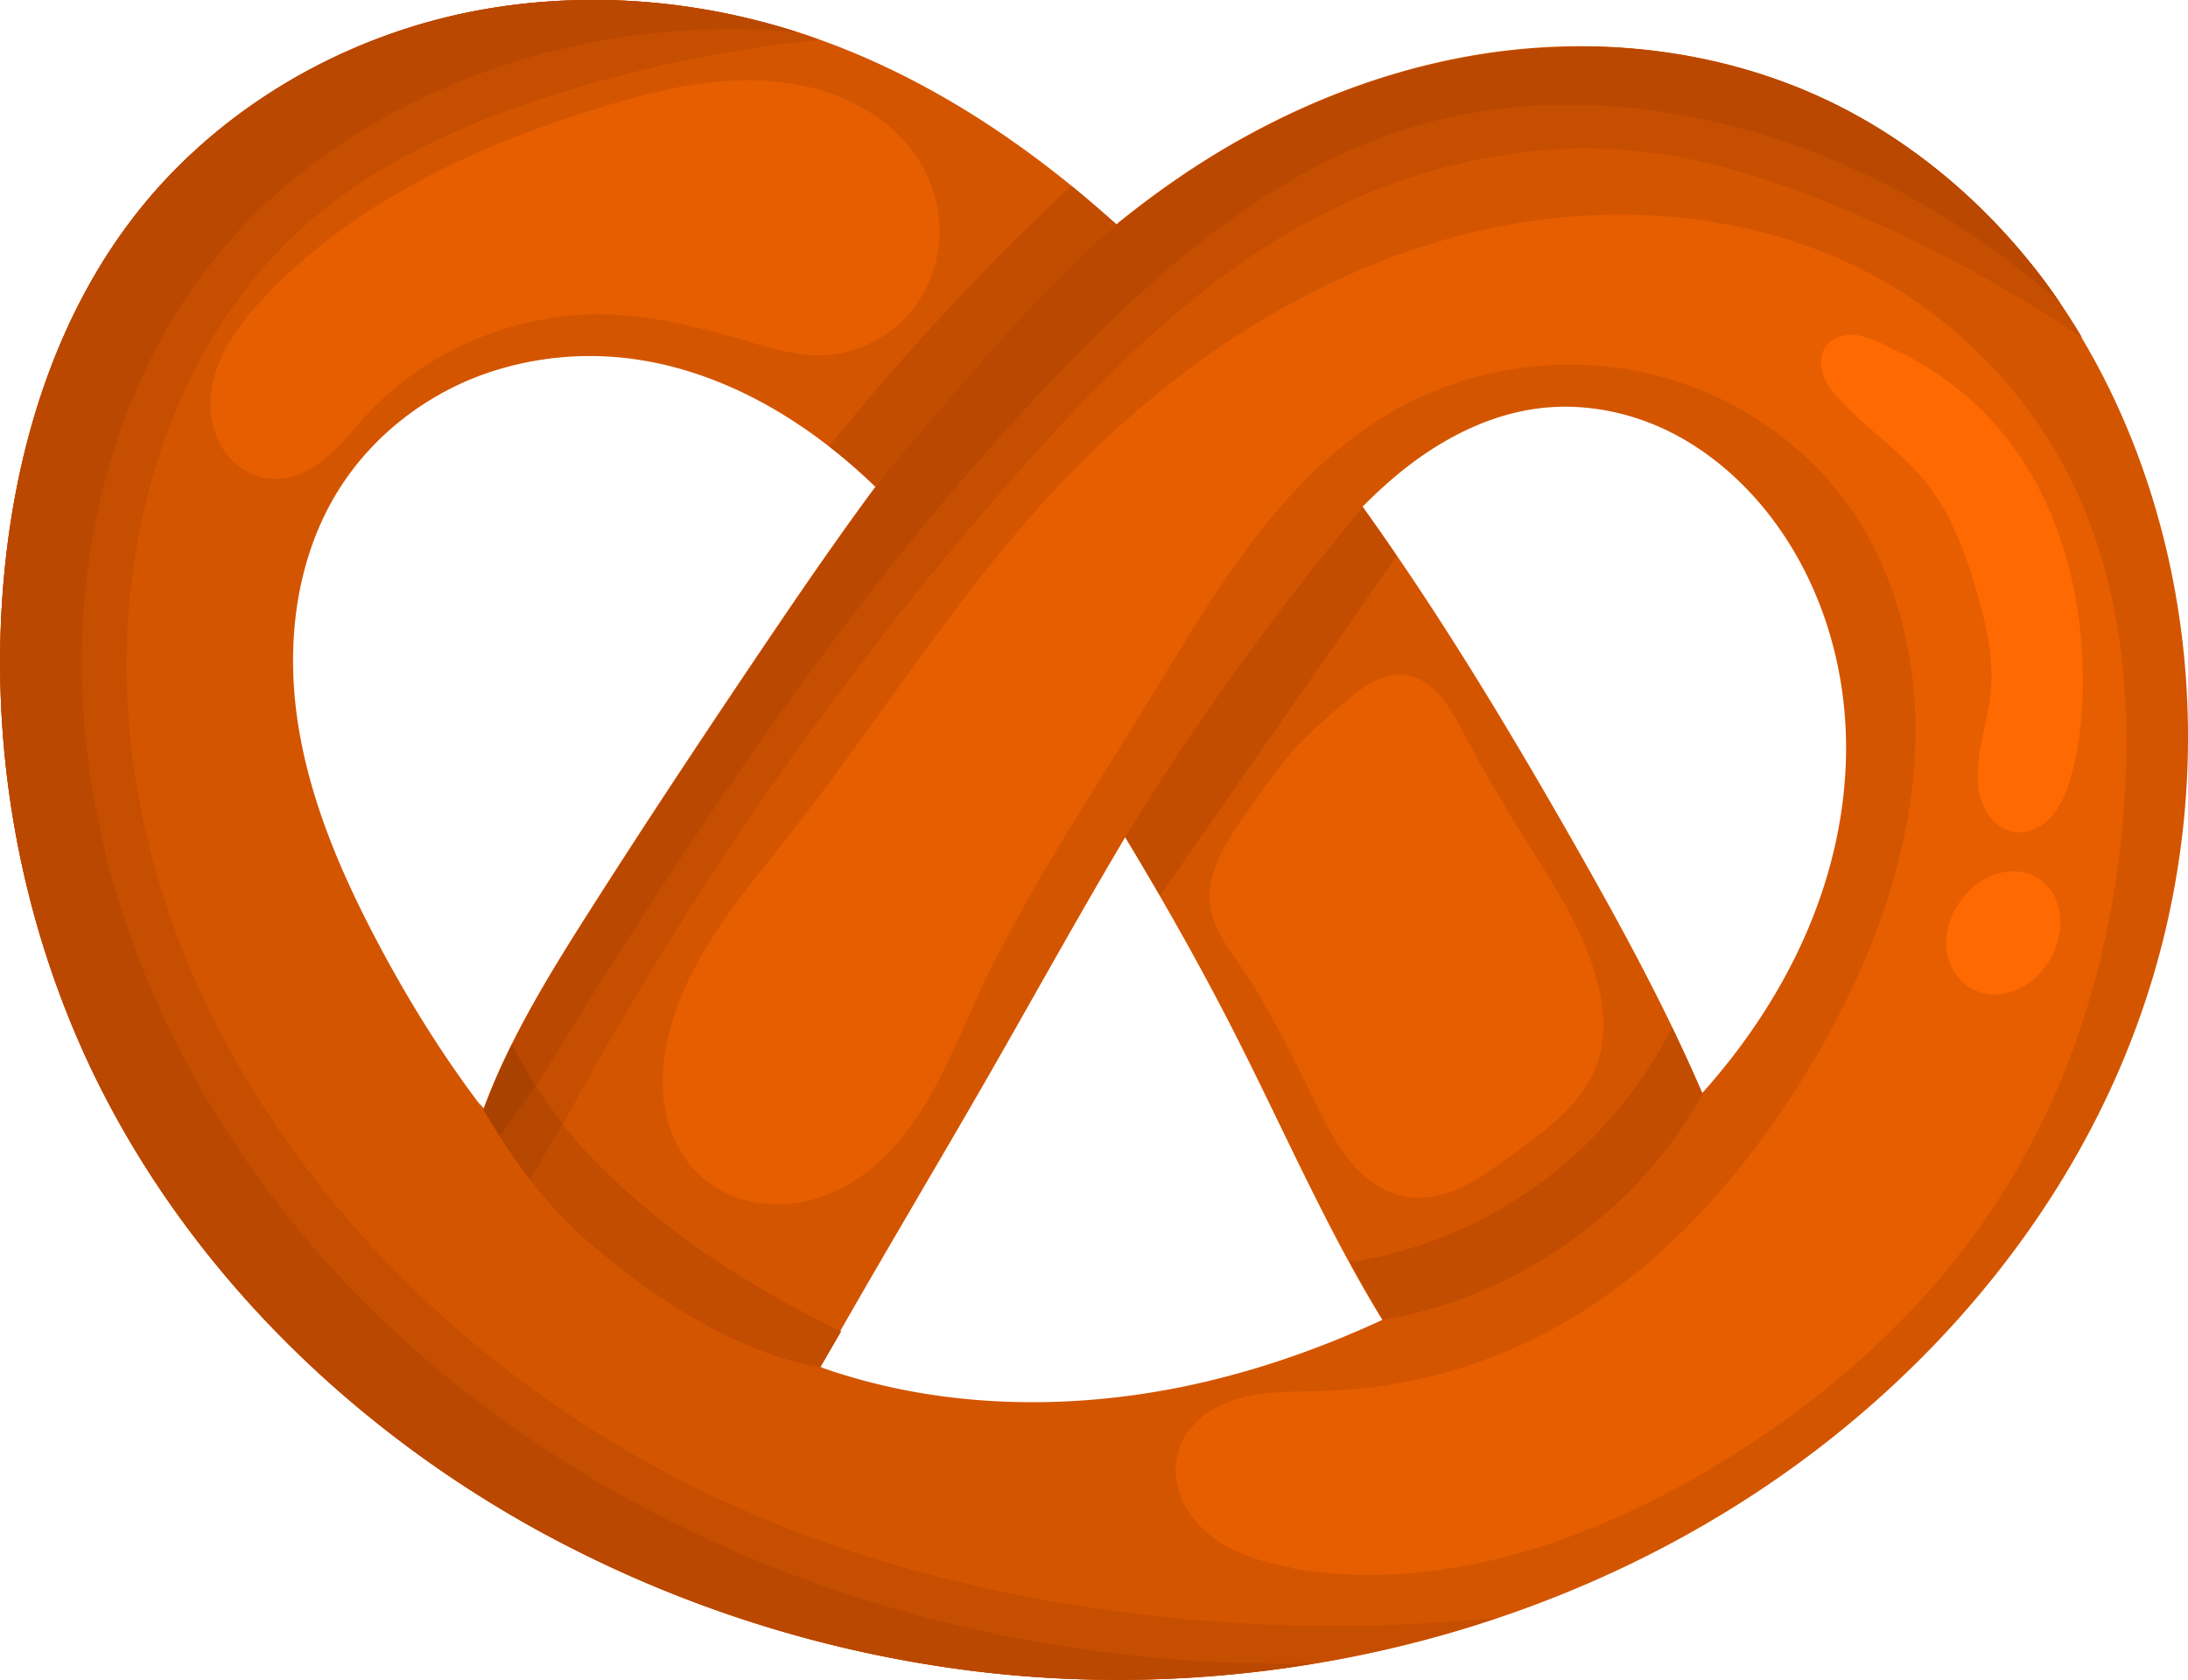 <svg xmlns="http://www.w3.org/2000/svg" id="Layer_2" data-name="Layer 2" viewBox="0 0 79.41 60.99"><defs><style>.cls-1{fill:#ff6901}.cls-3{fill:#c64e00}.cls-5{fill:#ba4800}.cls-6{fill:#e65e00}.cls-7{fill:#c24c00}</style></defs><g id="Layer_1-2" data-name="Layer 1"><path d="M54.82 53.84c1.25.78 2.79 1.07 4.23.79 1.44-.27 2.77-1.1 3.65-2.28 1.02-1.37 1.41-3.15 1.34-4.86-.07-1.72-.55-3.38-1.14-4.99-1.49-4.15-3.59-8.05-5.77-11.88-3.69-6.48-7.65-12.86-12.61-18.43-4.16-4.67-9.14-8.81-15.05-10.85C25.19-.13 20.49-.44 16.1.65 11.71 1.74 7.66 4.26 4.89 7.83c-2.8 3.6-4.23 8.12-4.7 12.65-.66 6.3.45 12.78 3.2 18.48 3.42 7.08 9.31 12.85 16.2 16.63a44.173 44.173 0 0 0 15.66 5.06c10.88 1.37 22.33-1.5 30.98-8.25 5.06-3.95 9.16-9.21 11.35-15.25 2.13-5.84 2.43-12.35.75-18.35-.9-3.23-2.38-6.32-4.43-8.97-2.06-2.65-4.71-4.86-7.75-6.27-3.54-1.64-7.55-2.18-11.43-1.73-3.88.45-7.61 1.88-10.92 3.95-6.7 4.2-11.45 10.83-15.88 17.38-2.18 3.23-4.33 6.47-6.43 9.76-1.86 2.92-3.72 5.93-4.55 9.29-.39 1.55-.55 3.16-.36 4.74.19 1.58.74 3.13 1.68 4.41.95 1.28 2.3 2.28 3.85 2.68 1.54.41 3.25.2 4.59-.66 1.47-.94 2.36-2.52 3.21-4.03 1.98-3.51 4.06-6.97 6.06-10.46 3.6-6.29 7.01-12.74 11.59-18.36 1.11-1.36 2.3-2.68 3.7-3.73 1.41-1.05 3.05-1.83 4.8-2 1.67-.16 3.37.23 4.84 1.03 1.47.8 2.72 1.99 3.68 3.36 1.3 1.86 2.08 4.06 2.33 6.32.25 2.25-.03 4.55-.73 6.71-.94 2.91-2.62 5.55-4.7 7.79s-4.54 4.1-7.16 5.68c-3.58 2.18-7.49 3.88-11.59 4.69-4.11.81-8.44.72-12.42-.57-3.71-1.21-7.05-3.43-9.82-6.18-2.77-2.75-4.99-6.02-6.81-9.47-1.34-2.54-2.48-5.22-2.89-8.06-.41-2.84-.03-5.86 1.49-8.3 1.07-1.72 2.68-3.08 4.52-3.91 1.84-.82 3.92-1.12 5.93-.89 3.37.39 6.45 2.2 8.9 4.54 2.46 2.34 4.36 5.18 6.19 8.03 2.5 3.89 4.91 7.84 7 11.96 2.13 4.18 3.94 8.54 6.65 12.36 1 1.4 2.11 2.73 3.32 3.95Z" style="fill:#d45500"/><path d="M57.64 1.69c2.93.04 5.85.65 8.51 1.88 3.05 1.41 5.7 3.61 7.77 6.26.6.77 1.15 1.59 1.65 2.43a50.076 50.076 0 0 0-9.14-4.87c-2.08-.84-4.23-1.55-6.46-1.84-4.4-.59-8.95.5-12.82 2.68-3.93 2.21-7.16 5.48-10.15 8.86a127 127 0 0 0-17.05 24.63l-1.98-2.46c.95-2.21 2.23-4.29 3.53-6.32 2.09-3.29 4.25-6.53 6.43-9.76C32.36 16.63 37.11 10 43.81 5.8c3.31-2.07 7.04-3.49 10.92-3.94a23.7 23.7 0 0 1 2.92-.15Z" class="cls-3"/><path d="M57.64 1.69c2.93.04 5.85.65 8.51 1.88 3.05 1.41 5.7 3.61 7.77 6.26.3.38.58.77.85 1.17a29.67 29.67 0 0 0-8.43-5.27c-4.77-1.95-10.19-2.61-15.13-1.1-4.84 1.47-8.84 4.87-12.36 8.48-5.91 6.07-10.89 13-15.5 20.11-1.57 2.43-3.1 4.89-4.6 7.37-.28-.34-.6-.64-.97-.89.96-2.38 2.34-4.6 3.73-6.77 2.09-3.29 4.25-6.53 6.43-9.76 4.43-6.55 9.18-13.18 15.88-17.38 3.31-2.07 7.04-3.49 10.92-3.94a23.7 23.7 0 0 1 2.92-.15Z" class="cls-5"/><path d="M21.13 0c2.82-.05 5.66.41 8.33 1.34.1.04.19.07.29.11-3.29.32-6.54 1-9.68 2-3.42 1.09-6.79 2.62-9.39 5.09-2.19 2.07-3.77 4.73-4.76 7.57-1.6 4.58-1.7 9.63-.57 14.35.97 4.05 2.83 7.87 5.26 11.25 4.21 5.87 10.13 10.44 16.77 13.28 3.67 1.57 7.55 2.61 11.49 3.26 5.12.84 10.35.99 15.51.47-6.11 2.06-12.72 2.74-19.12 1.93a44.238 44.238 0 0 1-15.66-5.06c-6.9-3.78-12.78-9.55-16.2-16.63C.64 33.26-.47 26.78.19 20.48c.48-4.53 1.91-9.05 4.7-12.65C7.66 4.26 11.71 1.75 16.1.65 17.74.24 19.44.03 21.13 0Z" class="cls-3"/><path d="M49.46 18.41v.01c.42.58.83 1.17 1.23 1.76L42.11 32.5l-.29-.48-.96-1.62-.02-.02a100.966 100.966 0 0 1 8.62-11.97ZM38.87 6.74c.56.46 1.11.93 1.65 1.41-.25.22-.5.43-.74.66-1.59 1.46-3.04 3.06-4.46 4.68-1.2 1.37-2.39 2.75-3.55 4.16-.04-.04-.07-.08-.11-.11-.5-.47-1.03-.92-1.57-1.34 1.37-1.69 2.79-3.33 4.27-4.92 1.45-1.56 2.96-3.07 4.51-4.53ZM18.59 37.9c.31.68 1.19 2.18 2.22 3.39 1.03 1.2 2.41 2.46 4.02 3.66 1.62 1.2 3.7 2.42 5.7 3.38-.2.35-.4.69-.6 1.04-.05.08-.1.17-.15.25.03 0 .06.02.09.03-.21-.04-.41-.07-.62-.11-3.04-.72-5.78-2.66-7.75-4.33-1.96-1.67-3.07-3.44-4.11-5.18.05.07.11.15.17.23.3-.8.64-1.59 1.03-2.36ZM60.68 37.29c.38.8.75 1.6 1.1 2.41.02-.02.04-.03.05-.05-.16.28-.32.55-.48.82-2.45 3.89-6.61 6.66-11.14 7.44-.42-.69-.82-1.38-1.21-2.09 1.39-.22 2.76-.62 4.05-1.2 3.28-1.48 6.02-4.12 7.64-7.33Z" class="cls-7"/><path d="M21.13 0c2.63-.05 5.28.36 7.79 1.16-3.62-.32-7.3.09-10.75 1.25-3.71 1.24-7.18 3.34-9.78 6.27-4.12 4.65-5.8 11.15-5.35 17.34.58 7.99 4.5 15.54 10.15 21.22 5.9 5.93 13.63 9.91 21.77 11.81 4.18.98 8.48 1.42 12.77 1.33-4.12.69-8.35.79-12.49.27a44.238 44.238 0 0 1-15.66-5.06c-6.9-3.78-12.78-9.55-16.2-16.63C.64 33.26-.47 26.78.19 20.48c.48-4.53 1.91-9.05 4.7-12.65C7.66 4.26 11.71 1.75 16.1.65 17.74.24 19.44.03 21.13 0Z" class="cls-5"/><path d="M19.45 39.42c.25.39.54.8.84 1.21l.12.17-1.17 2.02c-.4-.52-.77-1.05-1.1-1.57l1.3-1.83Z" style="fill:#b54700"/><path d="M18.59 37.9c.16.34.46.9.85 1.52l-1.3 1.83c-.26-.41-.51-.82-.75-1.22.05.07.11.15.17.23.3-.8.64-1.59 1.03-2.36Z" style="fill:#a94200"/><path d="M46.84 56.92c5.03.91 10.23-.74 14.67-3.27 4.5-2.56 8.53-6.08 11.26-10.48 2.59-4.16 3.97-9 4.32-13.89.29-3.97-.11-8.07-1.83-11.66-1.42-2.97-3.73-5.5-6.55-7.21-4.52-2.73-10.19-3.21-15.32-1.96-5.94 1.45-11.2 5.06-15.32 9.56-3.5 3.81-6.23 8.25-9.43 12.31-.91 1.17-1.87 2.3-2.68 3.55-.81 1.24-1.48 2.6-1.77 4.05-.16.8-.19 1.63-.03 2.43.16.8.51 1.57 1.08 2.16.68.71 1.66 1.13 2.65 1.2.99.07 1.99-.19 2.85-.68 1.22-.69 2.16-1.81 2.88-3.01.72-1.21 1.25-2.52 1.84-3.8 1.76-3.8 4.1-7.3 6.29-10.87 1.21-1.98 2.39-3.99 3.8-5.82 1.41-1.84 3.09-3.52 5.11-4.66 2.75-1.55 6.09-2.02 9.17-1.31 2.86.66 5.48 2.34 7.2 4.71 1.69 2.33 2.47 5.25 2.49 8.12.03 4.51-1.69 8.88-4.06 12.71-2.25 3.63-5.18 6.95-8.91 9.04a18.584 18.584 0 0 1-8.38 2.35c-1.03.04-2.07-.01-3.07.24-.5.12-.98.33-1.39.64-.41.31-.75.73-.91 1.21-.18.53-.16 1.12.02 1.66.19.53.53 1 .96 1.37.85.75 1.97 1.09 3.08 1.29ZM27.28 12.44c.82.23 1.65.48 2.5.46.78-.02 1.55-.25 2.21-.66a4.53 4.53 0 0 0 1.58-1.7c.36-.69.54-1.48.53-2.25-.02-.78-.23-1.56-.61-2.24-.72-1.3-2.02-2.21-3.43-2.69-1.33-.44-2.76-.52-4.16-.38-1.39.14-2.76.51-4.1.92-4.54 1.39-9.01 3.47-12.25 6.94-.47.5-.91 1.04-1.26 1.63-.34.6-.59 1.26-.64 1.95-.05.68.11 1.39.5 1.96.2.28.45.53.75.7.3.18.63.29.98.3.36.02.73-.06 1.06-.2.34-.14.64-.34.92-.58.55-.47 1-1.05 1.49-1.58 2.24-2.4 5.56-3.73 8.84-3.6 1.73.07 3.42.53 5.09 1Z" class="cls-6"/><path d="M68.78 12.71c1.58.73 2.99 1.84 4.06 3.21 1.23 1.57 2.02 3.47 2.42 5.43.25 1.21.35 2.44.33 3.67-.02 1.11-.14 2.21-.46 3.28-.14.48-.34.97-.68 1.35-.17.19-.38.35-.61.45-.23.1-.49.14-.74.1-.2-.03-.4-.12-.56-.23-.16-.12-.3-.27-.41-.44-.22-.34-.32-.75-.34-1.16-.07-1.1.36-2.17.46-3.27.12-1.24-.18-2.48-.52-3.67-.41-1.39-.93-2.79-1.84-3.93-.91-1.13-2.16-1.94-3.14-3.01-.25-.27-.48-.57-.59-.92-.06-.18-.08-.36-.06-.54a1 1 0 0 1 .2-.5c.1-.12.22-.21.36-.27.14-.06.29-.09.45-.1.3-.02.61.07.89.18.27.11.53.23.79.39ZM74.09 31.97c.39.3.62.77.68 1.26.05.49-.06.98-.28 1.43-.27.54-.71 1.02-1.27 1.26-.28.12-.58.19-.88.18-.31-.01-.61-.1-.86-.26s-.46-.38-.6-.64c-.14-.26-.23-.55-.24-.84-.04-.59.17-1.18.52-1.66.33-.46.79-.83 1.34-.99.27-.08.56-.1.84-.06.28.04.55.16.77.33Z" class="cls-1"/><path d="M48.74 25.55c.32-.27.64-.55 1.01-.76.37-.2.79-.33 1.21-.29.26.03.51.12.73.26.22.14.42.31.59.51.34.4.59.87.83 1.33.67 1.27 1.4 2.51 2.16 3.73 1.09 1.75 2.28 3.5 2.75 5.5.2.86.26 1.77 0 2.62-.23.76-.71 1.43-1.28 1.98-.57.56-1.22 1.02-1.86 1.49-.59.43-1.17.86-1.82 1.17-.66.31-1.4.48-2.11.34-.75-.15-1.4-.62-1.89-1.2-.5-.58-.85-1.26-1.19-1.94-.88-1.75-1.7-3.53-2.8-5.15-.25-.37-.52-.73-.73-1.11-.22-.39-.39-.81-.43-1.25-.05-.56.1-1.11.32-1.62.31-.69.77-1.32 1.21-1.94.46-.65.91-1.3 1.43-1.9.56-.64 1.21-1.2 1.85-1.76Z" class="cls-6"/></g></svg>